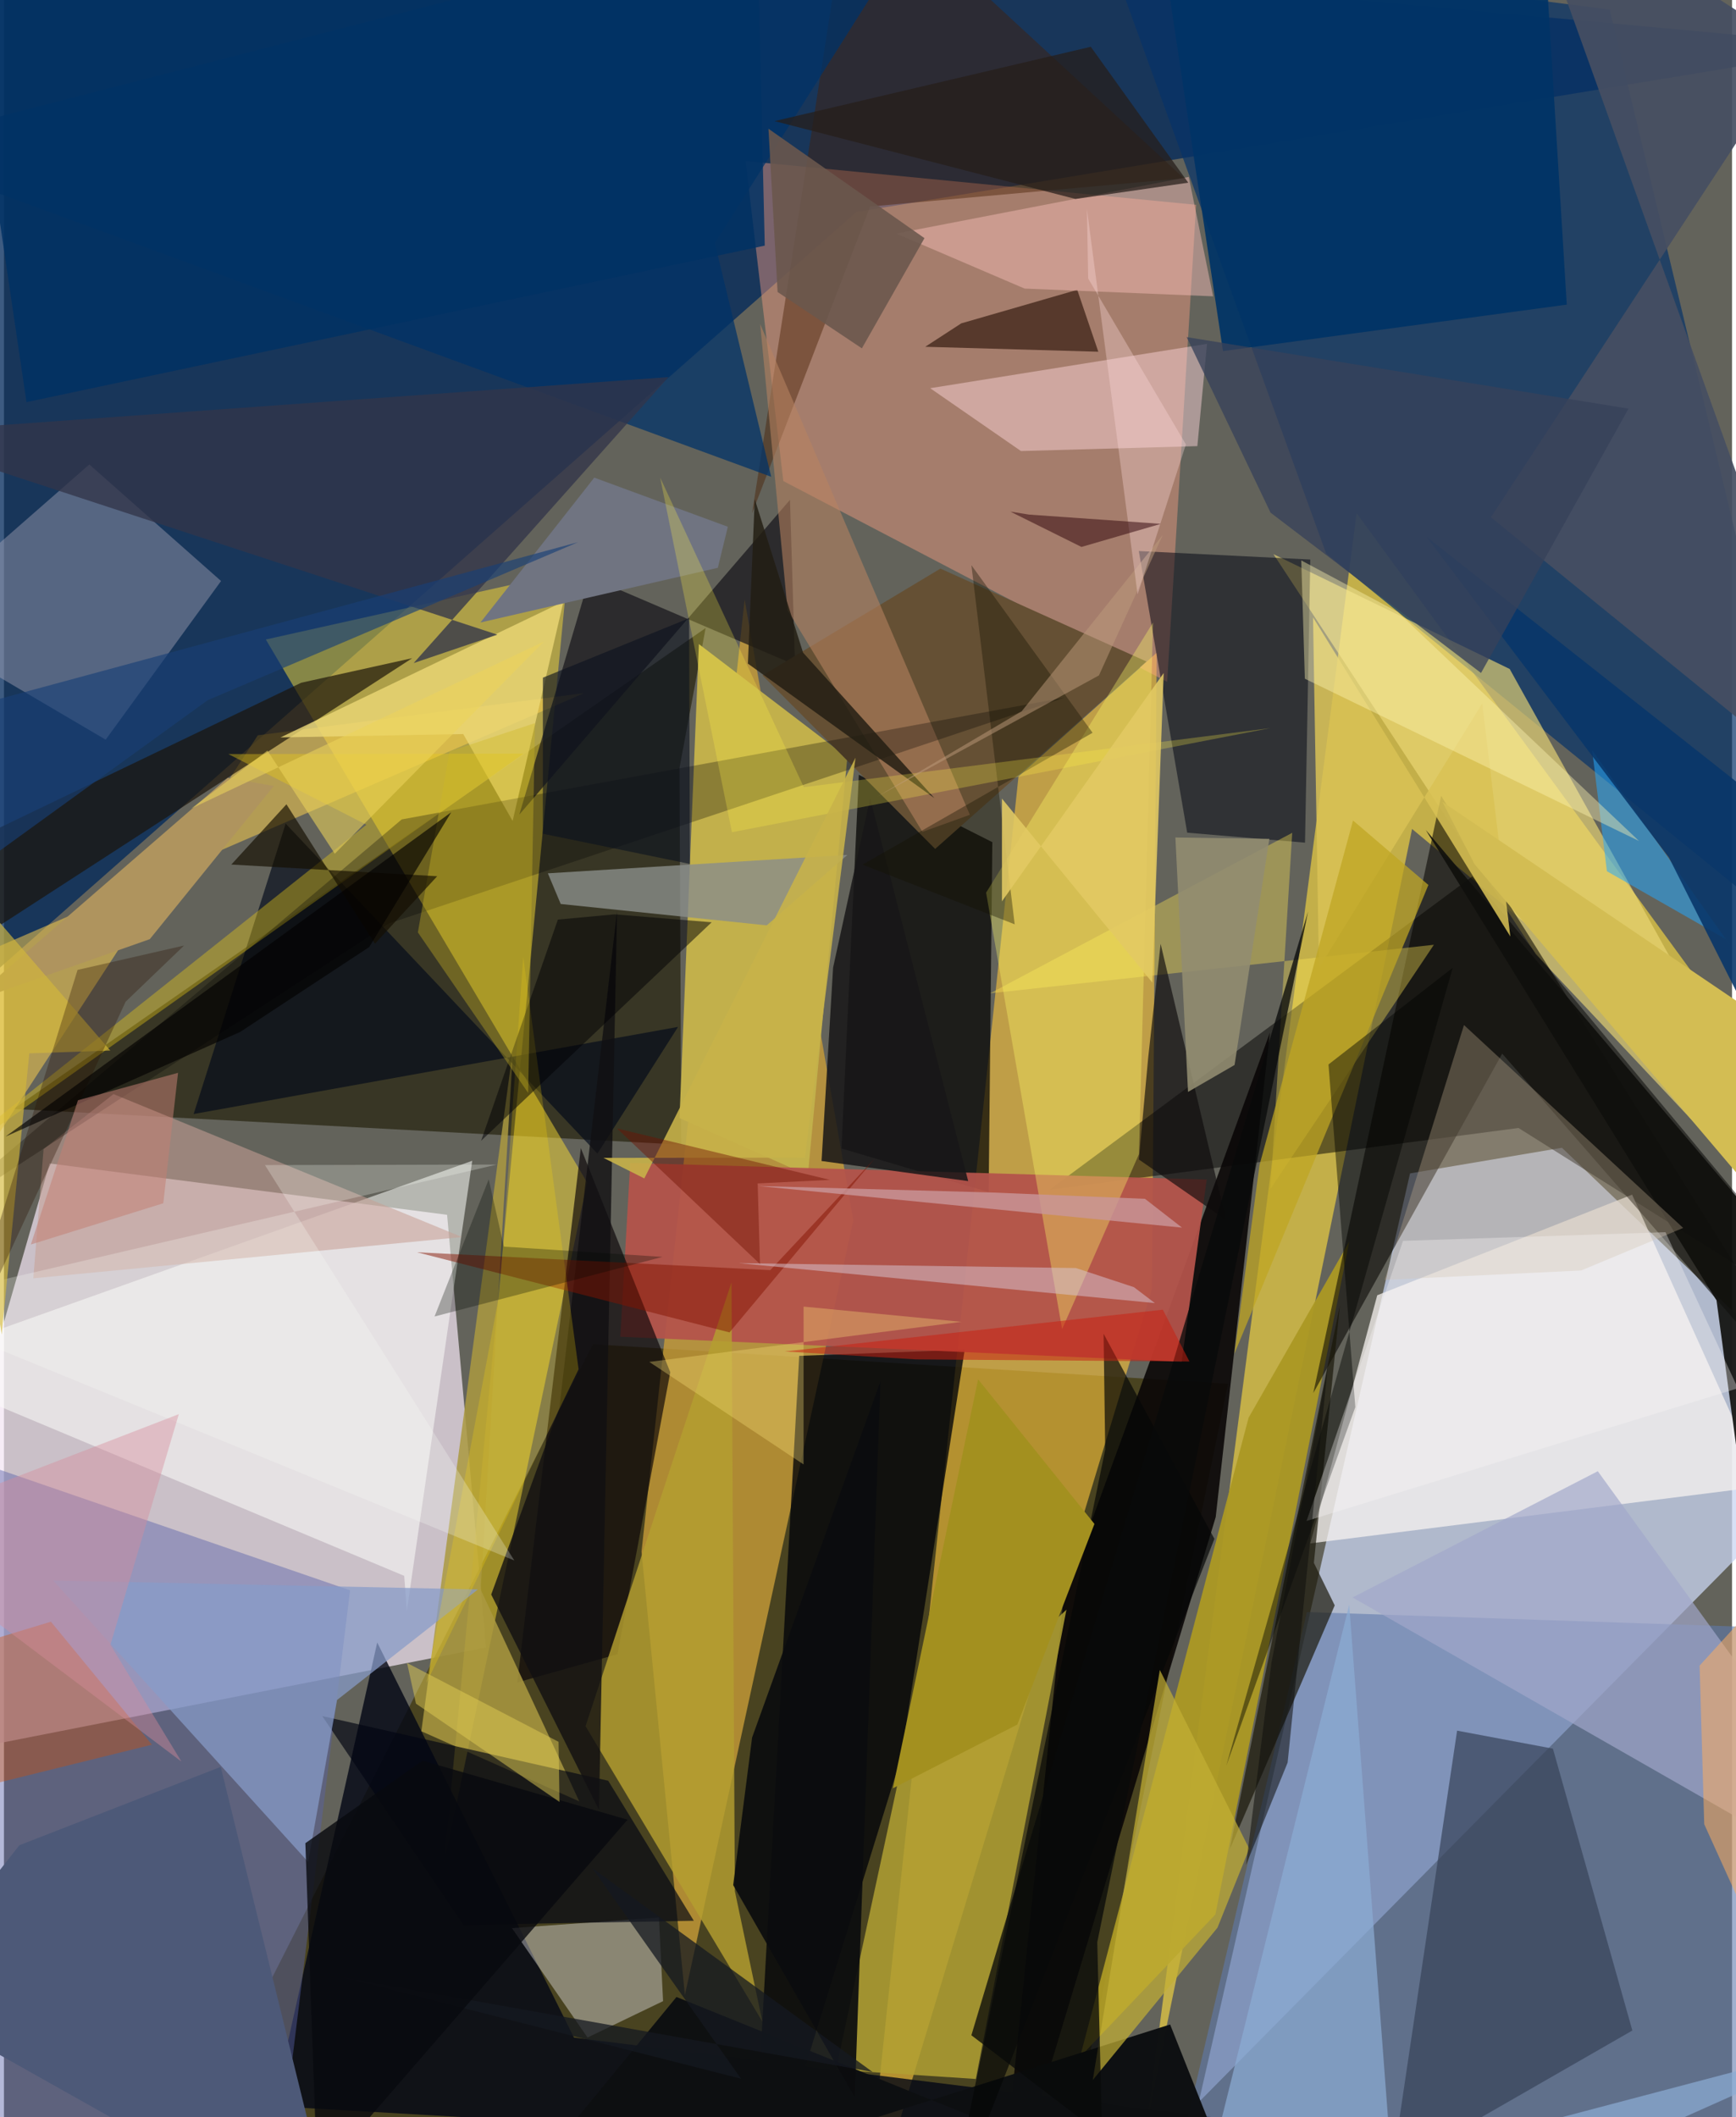 <svg xmlns="http://www.w3.org/2000/svg" width="228" height="278" viewBox="0 0 836 1024"><path fill="#63635b" d="M0 0h836v1024H0z"/><path fill="#f2e4f2" fill-opacity=".718" d="M-62 854.843l295.252-58.018-18.876-209.266-192.287-24.845z"/><path fill="#c9d5f2" fill-opacity=".749" d="M578.005 1016.757l102.217-449.223 73.47-12.4L898 692.994z"/><path fill="#00285a" fill-opacity=".761" d="M898 22.393L412.31 102.54-62 521l46.016-583z"/><path fill="#3b3200" fill-opacity=".643" d="M76.213 1062.21l208.693-412.062 307.25 19.157-75.29 365.381z"/><path fill="#fbc43b" fill-opacity=".6" d="M557.668 315.7l-2.246 307.6L415.043 1086l75.764-710.421z"/><path fill="#e7cc43" fill-opacity=".722" d="M898 581.496L654.371 248.184l-101.28 777.599 128.114-624.85z"/><path fill="#c89c38" fill-opacity=".792" d="M358.315 289.997l-49.877 460.49 20.974 214.471 81.513-374.742z"/><path fill="#073268" fill-opacity=".702" d="M639.665 267.775L533.02-26.675 776.8 4.648l111.597 464.995z"/><path fill="#25220c" fill-opacity=".686" d="M339.447 303.771l-12.643 67.619.875 182.253L4.672 536.336z"/><path fill="#ffe134" fill-opacity=".475" d="M272.676 276.75l-145.993 32.557 155.436 262.62-69.252 329.32z"/><path fill="#fea285" fill-opacity=".424" d="M358.786 77.885L576.75 99.056l-14.008 230.74L377.04 232.67z"/><path fill-opacity=".498" d="M505.84 575.43l226.849-29.872L898 649.498 710.327 423.903z"/><path fill="#010001" fill-opacity=".71" d="M476.372 576.576l1.776-169.254-64.584-32.583-8.385 180.73z"/><path fill="#030715" fill-opacity=".808" d="M275.772 985.523L898 1063.003l-767.599-44.317 50.173-224.284z"/><path fill="#5f7aac" fill-opacity=".592" d="M558.187 1086h274.618L898 788.698l-267.681-9z"/><path fill="#0a0606" fill-opacity=".89" d="M480.09 1086l106.129-352.277 26.224-234.332-99.86 273.5z"/><path fill="#f5f2ef" fill-opacity=".757" d="M664.354 626.466L631.972 746.48l219.273-27.641-63.593-141.026z"/><path fill="#03040a" fill-opacity=".788" d="M464.792 652.797l-30.83 197.254L360.906 1086l23.811-430.219z"/><path fill="#c2b04b" d="M407.998 366.324l-19.092 202.138-62.096-27.695 9.376-229.243z"/><path fill="#b3534b" fill-opacity=".941" d="M581.868 570.495l-12.137 88.153-271.551-12.113 4.791-84.059z"/><path fill="#5762a9" fill-opacity=".447" d="M-62 1046.23V690.225l229.454 78.957-33.02 268.057z"/><path fill="#edd976" fill-opacity=".647" d="M614.16 268.049l114.278 55.519L898 628.338 741.098 461.511z"/><path fill="#ab9824" fill-opacity=".953" d="M650.83 600.478l-48.698 85.188-81.547 309.218 65.471-68.931z"/><path fill="#fbfdfa" fill-opacity=".545" d="M-50.248 660.1l276.794-98.674-31.642 217.647-1.277-16.887z"/><path fill="#b1a033" fill-opacity=".847" d="M470.159 1005.526l43.836-226.963-79.337 73.255-32.16 149.249z"/><path fill="#0b0508" fill-opacity=".667" d="M279.071 555.274l43.272 108.436-25.56 136.381-48.45 13.645z"/><path fill="#000512" fill-opacity=".518" d="M572.419 402.736l-23.404-136.212 82.948 4.098-2.543 136.943z"/><path fill="#b1abbe" fill-opacity=".408" d="M105.026 281.012L41.298 224.65l-87.794 76.845 95.702 56.256z"/><path fill="#060500" fill-opacity=".561" d="M695.254 384.926L898 708.216 724.803 509.591l-91.38 164.166z"/><path fill="#ffd34e" fill-opacity=".514" d="M122.807 355.638l157.85-20.402L-62 483.483l6.943 145.682z"/><path fill="#b49f30" fill-opacity=".82" d="M281.367 834.889l85.505 142.834-13.285-63.067-1.626-294.42z"/><path fill="#384359" fill-opacity=".71" d="M787.774 982.09l-38.432-136.329-46.351-8.703-31.495 211.803z"/><path fill="#ffe853" fill-opacity=".373" d="M623.226 402.803l-10.503 172.145 79.035-117.994-214.638 23.471z"/><path fill="#f0f1f5" fill-opacity=".388" d="M245.748 932.568l71.131-5.13 1.985 40.44-36.548 17.604z"/><path fill="#141218" fill-opacity=".686" d="M382.714 321.595l-2.452-79.852L249.327 393.97l34.007-114.895z"/><path fill="#0e1012" fill-opacity=".988" d="M564.16 979.173l39.375 99.05-278.182-112.36L226.69 1086z"/><path fill="#181606" fill-opacity=".675" d="M646.285 631.233L633.71 755.917l10.08 20.547-50.735 117.854z"/><path fill="#aa9940" fill-opacity=".851" d="M230.619 768.802l47.722 102.473-76.422-33.93 44.451-330.96z"/><path fill="#471d00" fill-opacity=".427" d="M410.326-62L570.822 86.219 419.04 99.882l-57.13 148.389z"/><path fill="#020512" fill-opacity=".667" d="M333.734 929.008l-111.417 2.003-68.331-101.004 138.34 31.275z"/><path fill="#1b1409" fill-opacity=".686" d="M-1.15 447.031l198.666-128.7-53.746 11.893-201.04 96.6z"/><path fill="#8babd4" fill-opacity=".718" d="M577.757 1070.403l73.039-294.253L674.221 1086 898 985.964z"/><path fill="#00091a" fill-opacity=".647" d="M326.105 496.67l-38.998 61.278-150.828-159.58-44.513 140.44z"/><path fill="#fcd4d9" fill-opacity=".475" d="M448.077 187.761l133.933-21.456-4.677 49.476-85.346 2.369z"/><path fill="#898d8a" fill-opacity=".8" d="M408.059 413.477l-144.937 8.915 6.228 14.84 99.665 10.335z"/><path fill="#ecd877" fill-opacity=".8" d="M133.797 356.664l88.396-1.627 23.886 42.048 24.578-106.11z"/><path fill="#879cc8" fill-opacity=".733" d="M147.151 900.54l13.996-78.32 68.14-53.465-205.5-4.326z"/><path fill="#655034" d="M450.486 410.584l-83.536-83.91 86.081-51.667 99.678 44.94z"/><path fill="#c79f95" fill-opacity=".565" d="M221.604 598.327l-207.392 19.94 4.947-62.484 33.835-26.62z"/><path fill="#fdf967" fill-opacity=".353" d="M549.101 558.158l6.79-257.08-80.756 130.663 36.77 211.136z"/><path fill="#2a1207" fill-opacity=".631" d="M445.68 167.728l83.738 2.391-10.187-29.935-56.11 16.21z"/><path fill="#003268" fill-opacity=".741" d="M-62 71.753L457.633-62 343.912 117.56l27.265 113.044z"/><path fill="#a2a8ca" fill-opacity=".686" d="M652.423 772.634L898 913.06v-26.23L771.056 711.585z"/><path fill="#464f62" fill-opacity=".918" d="M867.653 23.958L719.32 250.188 898 395.645 733.643-62z"/><path fill="#b88460" fill-opacity=".573" d="M379.099 295.082l-13.265-138.325L467.28 394.099l-22.941 8.242z"/><path fill="#10100d" fill-opacity=".914" d="M853.254 812.44l36.51-172.786L687.865 401.47l140.616 227.467z"/><path fill="#d9c255" fill-opacity=".851" d="M715.157 340.234l13.594 112.721-95.457-154.353 2.868 169.602z"/><path fill="#c0ac90" fill-opacity=".345" d="M762.999 614.49l49.356-20.585-106.038-98.128-38.383 123.254z"/><path fill="#f4bcb5" fill-opacity=".475" d="M573.183 85.575l11.77 57.74-91.198-3.74-62.134-26.614z"/><path fill="#003466" fill-opacity=".933" d="M756.049 147.34L743.175-62 561.323-19.211l28.404 189.02z"/><path fill="#eacb13" fill-opacity=".384" d="M108.57 364.72l142.798-.21-304.695 216.21 228.665-181.815z"/><path fill="#23a8ff" fill-opacity=".522" d="M884.926 527.69l-116.59-164.858 7.12 58.552 57.477 32.813z"/><path fill="#33354a" fill-opacity=".776" d="M-57.865 209.688l296.56 97.281-40.486 13.739 123.266-138.31z"/><path fill="#0d0a0b" fill-opacity=".647" d="M553.556 511.483l-4.522 49.317 42.136 29.23-31.609-133.517z"/><path fill="#0b0c0e" fill-opacity=".925" d="M352.777 911.757l9.154-71.378 62.102-172.328-12.434 346.336z"/><path fill="#010000" fill-opacity=".282" d="M192.42 396.328l320.702-58.939L186.17 446.665l-232.052 151.33z"/><path fill="#d34d01" fill-opacity=".365" d="M-62 810.055l84.704-25.693 48.89 59.482L-62 876.846z"/><path fill="#707481" d="M345.35 274.618l4.849-19.844-64.62-23.76-55.07 70.068z"/><path fill="#181718" fill-opacity=".859" d="M419.047 386.026l47.426 185.235-70.942-9.722 5.583-93.55z"/><path fill="#bfa623" fill-opacity=".737" d="M652.637 396.835l-45.243 166.693-12.14 91.204 93.847-226.71z"/><path fill="#111012" fill-opacity=".8" d="M268.726 680.754L235.72 771.22l52.112 104.118 8.758-434.563z"/><path fill="#050606" fill-opacity=".682" d="M456.025 1076.151L585.58 744.28l-53.61-99.168.788 55.963z"/><path fill="#ffad5c" fill-opacity=".525" d="M898 1048.883l-75.457-166.58-2.234-76.709 51.805-56.85z"/><path fill="#083669" fill-opacity=".894" d="M898 598.752V425.446l-209.645-165.67 117.15 155.02z"/><path fill="#020300" fill-opacity=".439" d="M640.774 514.843l60.106-46.77L591.348 853.94l62.402-173.384z"/><path fill="#c2af35" fill-opacity=".714" d="M526.73 1006.053l32.441-198.367 43.247 86.474-15.357 38.206z"/><path fill="#fff5b4" fill-opacity=".408" d="M674.154 295.905l116.851 110.86-161.67-78.487-1.734-57.222z"/><path fill="#841401" fill-opacity=".49" d="M351.002 644.443l70.237-84.057-50.505 53.933-170.901-8.637z"/><path fill="#221d13" fill-opacity=".831" d="M386.581 315.637l63.534 70.38-90.223-65.048 3.317-79.513z"/><path fill="#d6c5d2" fill-opacity=".514" d="M556.773 630.253l-201.368-19.315 163.188 2.373 28.05 9.245z"/><path fill="#131200" fill-opacity=".369" d="M488.962 447.062l-20.934-173.697 58.617 81.05-111.278 63.782z"/><path fill="#151820" fill-opacity=".749" d="M420.202 1002.128l-257.24-45.955 193.618 49.225-71.984-101.911z"/><path fill="#af945e" fill-opacity=".992" d="M108.273 376.203l22.281 3.96-59.998 74.07-88.23 31.06z"/><path fill="#183f76" fill-opacity=".639" d="M-62 454.883l12.829-104.126 326.907-88.526-179.176 76.42z"/><path fill="#08090e" fill-opacity=".8" d="M145.812 891.485l5.74 161.823 150.13-173.186-99.156-28.548z"/><path fill="#c99598" fill-opacity=".816" d="M569.897 593.754L364.96 573.63l112.955 3.142L552 579.829z"/><path fill="#374159" fill-opacity=".773" d="M714.564 325.49l71.343-127.842-213.74-34.6 40.57 84.898z"/><path fill="#6a574d" fill-opacity=".886" d="M374.263 141.23l40.774 27.259 30.286-53.298-75.477-52.926z"/><path fill="#ffdc07" fill-opacity=".235" d="M251.207 462.753l-11.42 162.343-35.5 189.111 73.709-151.924z"/><path fill="#a3901f" d="M430.035 864.943l41.231-197.817 56.278 69.942-37.292 97.024z"/><path fill="#928c70" fill-opacity=".89" d="M572.82 528.12l22.516-13.029 16.824-109.366-45.45-.662z"/><path fill="#ffef46" fill-opacity=".263" d="M612.804 352.136l-225.865 28.592-69.49-149.748 34.718 171.542z"/><path fill="#000004" fill-opacity=".502" d="M295.421 442.237l-27.449 2.538-37.149 106.995 111.538-105.694z"/><path fill="#e2ca63" fill-opacity=".882" d="M482.793 386.245l.007 49.704 78.242-110.423-5.496 149.714z"/><path fill="#cdb923" fill-opacity=".365" d="M256.89 349.746l-3.3 178.858-53.35-77.643 15.317-87.51z"/><path fill="#fefffa" fill-opacity=".247" d="M126.258 563.51l120.644 191.24-301.065-123.384 292.623-68.107z"/><path fill="#0c121f" fill-opacity=".62" d="M260.722 327.762l70.734-28.76.352 118.856-71.118-14.607z"/><path fill="#e2cf56" fill-opacity=".486" d="M195.007 804.323l4.32 19.676 69.422 47.528-.445-29.068z"/><path fill="#d3bd53" d="M898 524.633L695.905 387.852l15.545 30.177L898 637.772z"/><path fill="#090a0a" fill-opacity=".765" d="M531.275 1032.749l-63.267-48.358 162.885-543.529L528.91 939.401z"/><path fill="#4d5978" d="M-50.727 966.499L161.813 1086l-56.951-231.42-97.39 37.877z"/><path fill="#c8b349" fill-opacity=".89" d="M411.951 366.48L309.785 569.967l-19.754-9.942 97.433-.111z"/><path fill="#f9f8f8" fill-opacity=".337" d="M803.806 595.967l35.02 75.493-208.667 64.178 46.669-135.474z"/><path fill="#be9c7b" fill-opacity=".494" d="M422.63 385.2l107.098-58.53 30.855-67.913-68.202 85.23z"/><path fill="#fedad9" fill-opacity=".345" d="M524.515 134.705l-.605-33.624 24.5 186.408 23.384-72.535z"/><path fill="#140e00" fill-opacity=".659" d="M209.584 423.807l-30.108 32.635-42.81-67.436-26.67 29.147z"/><path fill="#d3b839" fill-opacity=".647" d="M51.442 508.112l-39.184 1.36L-1.1 645.49l-38.967-243.297z"/><path fill="#d68d9a" fill-opacity=".416" d="M-62 740.553L85.851 852.008l-34.345-56.493 33.09-111.541z"/><path fill="#0f100e" fill-opacity=".549" d="M640.39 661.292l-19.386 191.205-20.122 49.489 12.23-97.414z"/><path fill="#fbe27a" fill-opacity=".333" d="M463.223 639.322L312.196 658.71l74.626 49.573.014-76.33z"/><path fill="#261d1a" fill-opacity=".725" d="M372.803 58.574l152.974-35.949 47.15 65.733-54.54 7.882z"/><path fill="#6f1100" fill-opacity=".435" d="M399.593 570.67l-34.972 1.704 1.125 39.008-69.183-65.604z"/><path fill="#2b1000" fill-opacity=".322" d="M35.607 469.11l-61.579 198.865 84.826-183.48 28.3-27.185z"/><path fill="#33070c" fill-opacity=".522" d="M486.86 247.446l9.088 1.451 63.726 4.47-38.415 11.168z"/><path fill="#030700" fill-opacity=".29" d="M234.517 570.42l-26.21 66.317 110.265-28.82-76.72-4.965z"/><path fill="#c82112" fill-opacity=".533" d="M377.744 653.657l182.897-20.213 12.867 25.07-132.406-1.027z"/><path fill="#030100" fill-opacity=".639" d="M176.721 458.053l39.66-65.191L.81 549.698l113.52-50.617z"/><path fill="#c27f74" fill-opacity=".537" d="M84.223 518.882l-7.141 63.095-64.074 19.947 22.79-69.773z"/><path fill="#003264" fill-opacity=".831" d="M368.052 118.806L363.805-62-23.19-36.045l34.087 230.542z"/><path fill="#ebd35a" fill-opacity=".569" d="M261.208 310.292L160.042 412.926l-32.587-49.908L90.67 391.02z"/></svg>